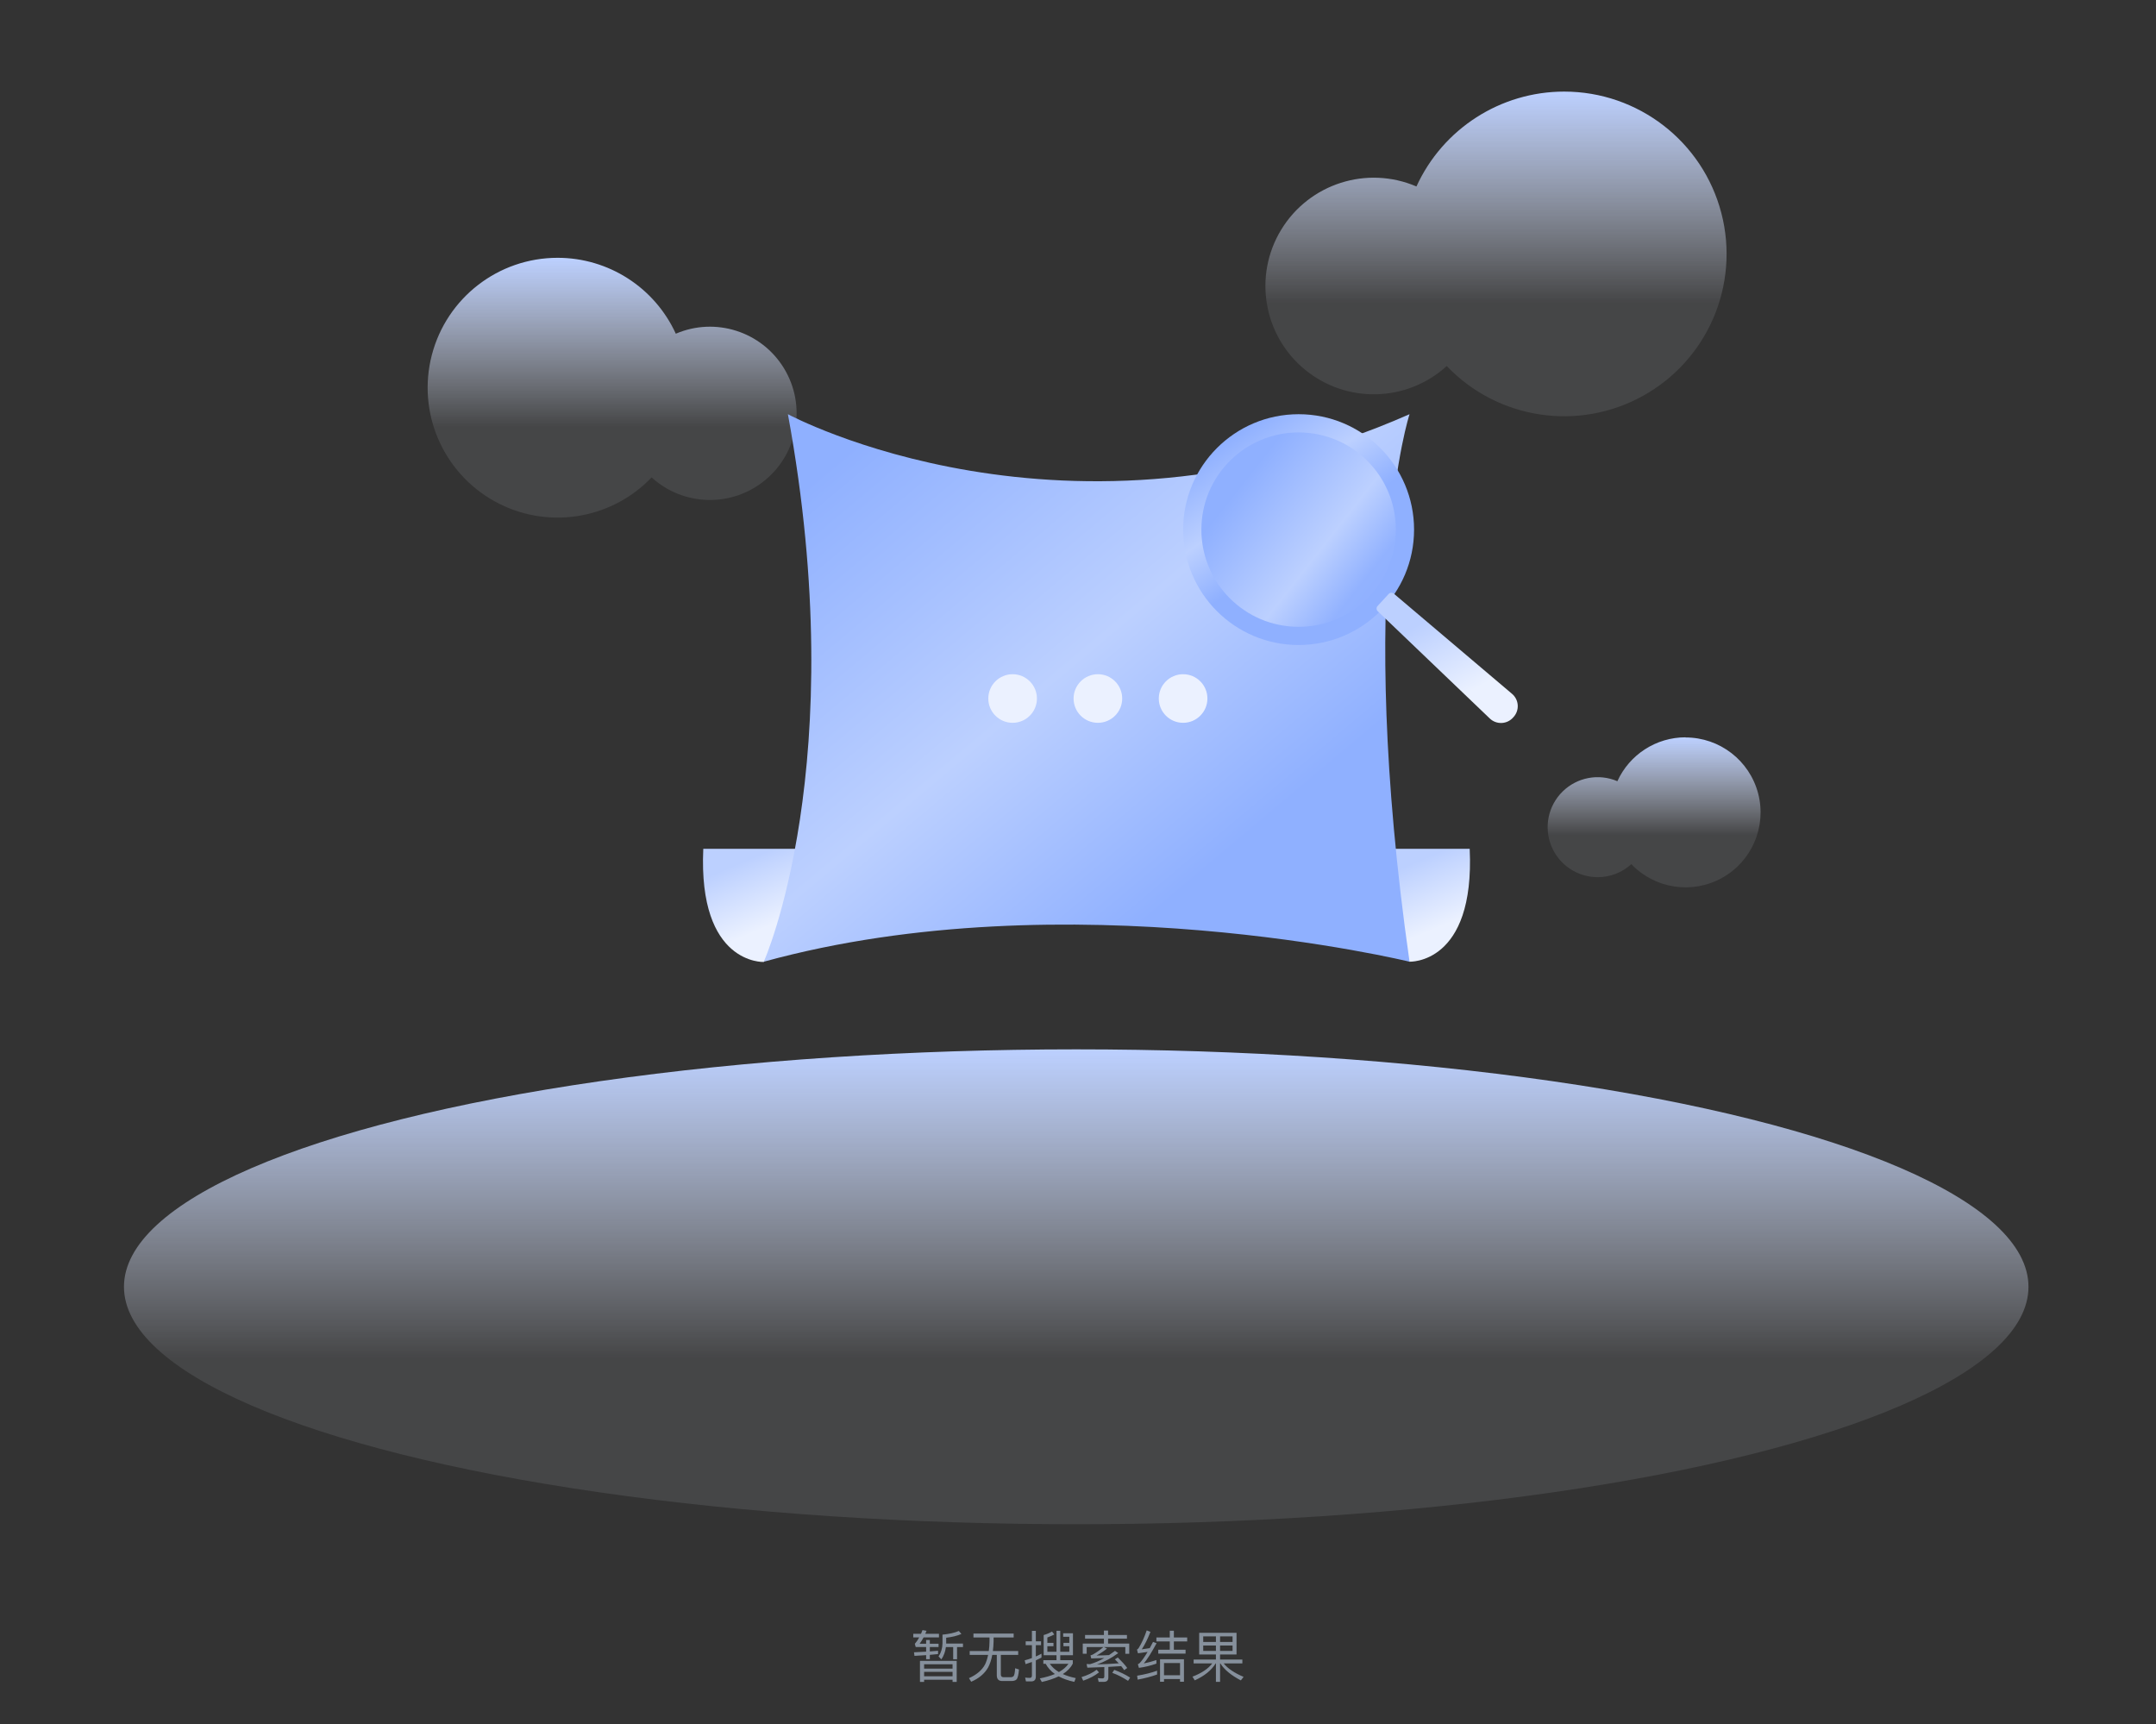 <svg width="539" height="431" viewBox="0 0 539 431" fill="none" xmlns="http://www.w3.org/2000/svg" xmlns:xlink="http://www.w3.org/1999/xlink">
	<rect x="0" y="0" width="539" height="431" fill="#333333" stroke="none"/>
	<desc>
			Created with Pixso.
	</desc>
	<path d="M232.456 412.845C233.184 412.791 233.871 412.736 234.514 412.678L234.514 413.505C233.858 413.56 233.171 413.631 232.456 413.7L232.456 414.78L231.533 414.78L231.533 413.771C230.607 413.826 229.63 413.898 228.621 413.953L228.495 413.057C229.558 412.999 230.58 412.958 231.533 412.903L231.533 411.741L228.929 411.741L228.703 410.941C229.096 410.494 229.476 409.964 229.811 409.332L228.314 409.332L228.314 408.436L230.259 408.436C230.385 408.128 230.511 407.821 230.621 407.513L231.629 407.681C231.533 407.934 231.434 408.183 231.322 408.436L234.739 408.436L234.739 409.332L230.901 409.332C230.593 409.919 230.259 410.453 229.91 410.914L231.533 410.914L231.533 409.991L232.456 409.991L232.456 410.914L234.64 410.914L234.64 411.741L232.456 411.741L232.456 412.845ZM284.662 412.008C285.445 410.719 286.118 409.25 286.679 407.582L287.615 407.947C286.901 409.766 286.173 411.222 285.445 412.315C286.104 412.23 286.761 412.131 287.434 412.021C287.701 411.516 287.981 411 288.261 410.466L289.143 410.788C287.868 413.153 286.805 414.834 285.951 415.843C287.014 415.631 288.063 415.354 289.099 415.002L289.099 415.897C287.588 416.417 286.132 416.766 284.73 416.95L284.467 416.038C284.648 415.956 284.802 415.856 284.929 415.744C285.458 415.2 286.118 414.274 286.901 412.958C286.104 413.084 285.305 413.197 284.495 413.31L284.242 412.384C284.395 412.315 284.536 412.189 284.662 412.008ZM271.264 409.653L271.264 408.73L275.98 408.73L275.98 407.626L277.02 407.626L277.02 408.73L281.736 408.73L281.736 409.653L277.02 409.653L277.02 410.873L282.311 410.873L282.311 413.433L281.33 413.433L281.33 411.755L275.98 411.755L276.753 412.131C275.912 412.804 275.044 413.378 274.135 413.867C275.423 413.84 276.473 413.812 277.255 413.758C277.748 413.419 278.25 413.071 278.752 412.705L279.566 413.252C277.915 414.486 276.151 415.422 274.248 416.096C276.066 416.038 277.871 415.942 279.692 415.815C279.385 415.477 279.064 415.156 278.725 414.821L279.453 414.359C280.475 415.354 281.261 416.222 281.805 416.978L281.049 417.521C280.827 417.186 280.574 416.851 280.294 416.516C279.159 416.584 278.096 416.653 277.088 416.711L277.088 419.384C277.088 420.084 276.695 420.45 275.939 420.45L274.665 420.45L274.456 419.51C274.849 419.551 275.239 419.582 275.605 419.582C275.912 419.582 276.08 419.425 276.08 419.148L276.08 416.752C274.542 416.824 273.126 416.878 271.838 416.906L271.643 415.997C271.937 416.01 272.231 416.024 272.511 416.024C273.66 415.703 274.835 415.2 276.066 414.5C275.112 414.527 274.036 414.568 272.819 414.595L272.621 413.826C272.833 413.785 273.041 413.7 273.253 413.587C274.162 413.071 275.03 412.456 275.84 411.755L271.67 411.755L271.67 413.419L270.689 413.419L270.689 410.873L275.98 410.873L275.98 409.653L271.264 409.653ZM289.099 410.34L289.099 409.359L292.445 409.359L292.445 407.667L293.467 407.667L293.467 409.359L296.799 409.359L296.799 410.34L293.467 410.34L293.467 412.411L296.393 412.411L296.393 413.392L289.563 413.392L289.563 412.411L292.445 412.411L292.445 410.34L289.099 410.34ZM263.368 411.543L261.84 411.543L261.84 412.931L264.124 412.931L264.124 407.681L265.064 407.681L265.064 412.931L267.33 412.931L267.33 411.543L265.86 411.543L265.86 410.706L267.33 410.706L267.33 409.178L265.792 409.178L265.792 408.31L268.239 408.31L268.239 413.799L265.064 413.799L265.064 415.029L268.198 415.029L268.198 415.884C267.695 416.906 266.855 417.774 265.706 418.502C266.629 418.922 267.709 419.257 268.94 419.51L268.577 420.45C267.049 420.125 265.747 419.664 264.671 419.076C263.495 419.637 262.093 420.112 260.456 420.478L259.954 419.582C261.41 419.302 262.668 418.936 263.717 418.488C262.709 417.774 261.953 416.919 261.423 415.942L260.836 415.942L260.836 415.029L264.124 415.029L264.124 413.799L260.918 413.799L260.918 408.744C261.646 408.549 262.346 408.255 263.003 407.862L263.577 408.604C263.102 408.856 262.514 409.109 261.84 409.359L261.84 410.706L263.368 410.706L263.368 411.543ZM258.959 419.131C258.959 419.931 258.566 420.337 257.811 420.337L256.495 420.337L256.283 419.384C256.703 419.425 257.096 419.456 257.459 419.456C257.797 419.456 257.978 419.257 257.978 418.881L257.978 415.477C257.445 415.675 256.929 415.856 256.396 416.024L256.173 415.074C256.789 414.903 257.39 414.722 257.978 414.5L257.978 411.28L256.423 411.28L256.423 410.312L257.978 410.312L257.978 407.694L258.959 407.694L258.959 410.312L260.261 410.312L260.261 411.28L258.959 411.28L258.959 414.106C259.434 413.898 259.909 413.659 260.371 413.406L260.371 414.387C259.909 414.626 259.434 414.848 258.959 415.074L258.959 419.131ZM238.294 411.755L236.476 411.755C236.319 412.931 235.943 413.953 235.341 414.821L234.64 414.093C235.256 413.184 235.591 412.104 235.621 410.846L235.621 408.648C237.358 408.477 238.728 408.169 239.709 407.722L240.352 408.477C239.316 408.928 238.055 409.25 236.544 409.417L236.544 410.873L240.745 410.873L240.745 411.755L239.261 411.755L239.261 414.793L238.294 414.793L238.294 411.755ZM299.797 413.604L299.797 408.183L309.135 408.183L309.135 413.604L305.019 413.604L305.019 414.875L310.591 414.875L310.591 415.829L305.915 415.829C306.91 417.087 308.574 418.222 310.898 419.203L310.211 420.084C307.774 418.81 306.069 417.398 305.088 415.829L305.019 415.829L305.019 420.45L303.98 420.45L303.98 415.829L303.926 415.829C302.863 417.552 301.126 418.963 298.689 420.071L298.115 419.148C300.398 418.28 302.049 417.172 303.071 415.829L298.409 415.829L298.409 414.875L303.98 414.875L303.98 413.604L299.797 413.604ZM243.363 409.359L243.363 408.381L253.415 408.381L253.415 409.359L248.401 409.359L248.401 410.299C248.374 411.167 248.319 411.994 248.22 412.75L254.547 412.75L254.547 413.713L250.209 413.713L250.209 418.601C250.209 419.049 250.431 419.288 250.879 419.288L252.66 419.288C252.995 419.288 253.248 419.189 253.402 419.008C253.596 418.782 253.723 418.14 253.791 417.046L254.745 417.354C254.632 418.728 254.423 419.551 254.112 419.859C253.849 420.112 253.429 420.238 252.841 420.238L250.571 420.238C249.649 420.238 249.201 419.763 249.201 418.81L249.201 413.713L248.066 413.713C247.84 414.934 247.492 415.983 247.017 416.878C246.149 418.389 244.747 419.582 242.802 420.419L242.242 419.524C244.173 418.656 245.503 417.521 246.261 416.096C246.596 415.395 246.849 414.595 247.03 413.713L242.423 413.713L242.423 412.75L247.198 412.75C247.311 411.994 247.365 411.167 247.379 410.299L247.379 409.359L243.363 409.359ZM300.805 409.082L300.805 410.48L303.98 410.48L303.98 409.082L300.805 409.082ZM308.14 409.082L305.019 409.082L305.019 410.48L308.14 410.48L308.14 409.082ZM300.805 412.722L303.98 412.722L303.98 411.362L300.805 411.362L300.805 412.722ZM305.019 412.722L308.14 412.722L308.14 411.362L305.019 411.362L305.019 412.722ZM290.011 414.793L295.989 414.793L295.989 420.419L295.008 420.419L295.008 419.75L291.002 419.75L291.002 420.419L290.011 420.419L290.011 414.793ZM229.992 415.2L239.176 415.2L239.176 420.464L238.14 420.464L238.14 419.917L231.028 419.917L231.028 420.464L229.992 420.464L229.992 415.2ZM291.002 415.744L291.002 418.796L295.008 418.796L295.008 415.744L291.002 415.744ZM267.108 415.942L262.459 415.942C263.003 416.738 263.761 417.425 264.725 418C265.775 417.412 266.574 416.725 267.108 415.942ZM231.028 416.051L231.028 417.145L238.14 417.145L238.14 416.051L231.028 416.051ZM270.382 419.257C271.91 418.796 273.168 418.181 274.162 417.425L274.75 418.082C273.701 418.922 272.385 419.609 270.802 420.153L270.382 419.257ZM278.069 418.194L278.571 417.453C280.027 417.986 281.343 418.628 282.533 419.384L282.017 420.197C280.728 419.356 279.412 418.683 278.069 418.194ZM284.283 418.909C286.186 418.601 287.841 418.181 289.27 417.661L289.27 418.615C287.841 419.131 286.231 419.551 284.409 419.89L284.283 418.909ZM231.028 417.955L231.028 419.049L238.14 419.049L238.14 417.955L231.028 417.955Z" fill="#86909C"/>
	<ellipse cx="269.055" cy="321.688" rx="238.063" ry="59.357" fill="url(#paint_linear_272_39024_0)"/>
	<path d="M391.044 22.897C375.15 22.898 360.717 32.166 354.11 46.615C341.724 41.309 327.32 45.91 320.309 57.412C313.297 68.914 315.812 83.818 326.209 92.386C336.606 100.954 351.723 100.58 361.682 91.507C374.454 104.873 394.648 107.925 410.802 98.93C426.956 89.935 434.988 71.165 430.339 53.276C425.691 35.387 409.536 22.898 391.044 22.897L391.044 22.897Z" fill-rule="evenodd" fill="url(#paint_linear_272_39025_0)"/>
	<path d="M139.399 64.448C152.116 64.448 163.664 71.864 168.95 83.426C178.856 79.181 190.378 82.86 195.988 92.06C201.598 101.259 199.59 113.181 191.276 120.038C182.961 126.894 170.87 126.6 162.899 119.347C152.681 130.044 136.521 132.488 123.594 125.291C110.667 118.095 104.238 103.076 107.957 88.761C111.675 74.445 124.602 64.45 139.399 64.448L139.399 64.448Z" fill-rule="evenodd" fill="url(#paint_linear_272_39026_0)"/>
	<path d="M421.39 184.32C414.048 184.326 407.385 188.617 404.344 195.297C399.676 193.298 394.262 194.319 390.644 197.881C387.026 201.443 385.923 206.839 387.852 211.535C389.782 216.23 394.361 219.293 399.439 219.285C402.548 219.29 405.544 218.126 407.834 216.025C413.728 222.202 423.054 223.617 430.515 219.465C437.977 215.313 441.687 206.646 439.54 198.384C437.392 190.123 429.93 184.356 421.39 184.36L421.39 184.32Z" fill-rule="evenodd" fill="url(#paint_linear_272_39027_0)"/>
	<path d="M367.423 212.187L344.151 212.187L345.917 225.251C346.477 229.42 347.925 233.42 350.161 236.982L352.304 240.417C352.304 240.417 368.77 241.239 367.423 212.187Z" fill-rule="evenodd" fill="url(#paint_linear_272_39028_0)"/>
	<path d="M175.822 212.187L199.107 212.187L197.328 225.251C196.781 229.442 195.338 233.466 193.097 237.05L190.954 240.484C190.954 240.484 174.488 241.239 175.822 212.187Z" fill-rule="evenodd" fill="url(#paint_linear_272_39029_0)"/>
	<path d="M196.978 103.548C196.978 103.548 266.845 141.26 352.385 103.548C352.385 103.548 338.721 144.883 352.385 240.417C352.385 240.417 266.845 219.541 190.954 240.417C190.954 240.417 213.04 191.041 196.978 103.548Z" fill-rule="evenodd" fill="url(#paint_linear_272_39030_0)"/>
	<ellipse cx="324.653" cy="132.398" rx="28.863" ry="28.85" fill="url(#paint_linear_272_39031_0)"/>
	<path d="M372.395 179.565L344.434 152.803C344.25 152.627 344.145 152.384 344.145 152.129C344.145 151.875 344.25 151.631 344.434 151.456L347.129 148.52C347.294 148.326 347.53 148.207 347.783 148.189C348.037 148.171 348.287 148.256 348.477 148.426L377.96 173.41C378.833 174.125 379.366 175.171 379.433 176.297C379.499 177.422 379.093 178.524 378.311 179.336C377.578 180.187 376.525 180.695 375.403 180.739C374.281 180.782 373.191 180.357 372.395 179.565Z" fill-rule="evenodd" fill="url(#paint_linear_272_39032_0)"/>
	<ellipse cx="324.653" cy="132.398" rx="24.309" ry="24.298" fill="url(#paint_linear_272_39033_0)"/>
	<ellipse cx="274.472" cy="174.622" rx="6.077" ry="6.074" fill="#EBF1FF"/>
	<ellipse cx="253.155" cy="174.622" rx="6.077" ry="6.074" fill="#EBF1FF"/>
	<ellipse cx="295.776" cy="174.622" rx="6.077" ry="6.074" fill="#EBF1FF"/>
	<defs>
		<linearGradient id="paint_linear_272_39024_0" x1="401.005" y1="339.695" x2="401.005" y2="262.331" gradientUnits="userSpaceOnUse">
			<stop stop-color="#EBF1FF" stop-opacity="0.098"/>
			<stop offset="1" stop-color="#BCD0FF"/>
		</linearGradient>
		<linearGradient id="paint_linear_272_39025_0" x1="405.952" y1="75.79" x2="405.952" y2="22.897" gradientUnits="userSpaceOnUse">
			<stop stop-color="#EBF1FF" stop-opacity="0.098"/>
			<stop offset="1" stop-color="#BCD0FF"/>
		</linearGradient>
		<linearGradient id="paint_linear_272_39026_0" x1="178.597" y1="106.774" x2="178.597" y2="64.448" gradientUnits="userSpaceOnUse">
			<stop stop-color="#EBF1FF" stop-opacity="0.098"/>
			<stop offset="1" stop-color="#BCD0FF"/>
		</linearGradient>
		<linearGradient id="paint_linear_272_39027_0" x1="428.281" y1="208.765" x2="428.281" y2="184.32" gradientUnits="userSpaceOnUse">
			<stop stop-color="#EBF1FF" stop-opacity="0.098"/>
			<stop offset="1" stop-color="#BCD0FF"/>
		</linearGradient>
		<linearGradient id="paint_linear_272_39028_0" x1="365.537" y1="229.345" x2="358.795" y2="213.454" gradientUnits="userSpaceOnUse">
			<stop stop-color="#EBF1FF"/>
			<stop offset="1" stop-color="#BCD0FF"/>
		</linearGradient>
		<linearGradient id="paint_linear_272_39029_0" x1="197.141" y1="229.385" x2="190.396" y2="213.457" gradientUnits="userSpaceOnUse">
			<stop stop-color="#EBF1FF"/>
			<stop offset="1" stop-color="#BCD0FF"/>
		</linearGradient>
		<linearGradient id="paint_linear_272_39030_0" x1="162.845" y1="154.072" x2="252.401" y2="260.588" gradientUnits="userSpaceOnUse">
			<stop stop-color="#8FB0FF"/>
			<stop offset="0.551" stop-color="#BCD0FF"/>
			<stop offset="0.99" stop-color="#8FB0FF"/>
			<stop offset="1" stop-color="#8FB0FF"/>
		</linearGradient>
		<linearGradient id="paint_linear_272_39031_0" x1="293.243" y1="118.967" x2="311.382" y2="145.498" gradientUnits="userSpaceOnUse">
			<stop stop-color="#8FB0FF"/>
			<stop offset="0.551" stop-color="#BCD0FF"/>
			<stop offset="1" stop-color="#8FB0FF"/>
		</linearGradient>
		<linearGradient id="paint_linear_272_39032_0" x1="376.471" y1="167.971" x2="366.28" y2="149.648" gradientUnits="userSpaceOnUse">
			<stop stop-color="#EBF1FF"/>
			<stop offset="1" stop-color="#BCD0FF"/>
		</linearGradient>
		<linearGradient id="paint_linear_272_39033_0" x1="297.961" y1="136.835" x2="334.565" y2="165.617" gradientUnits="userSpaceOnUse">
			<stop stop-color="#8FB0FF"/>
			<stop offset="0.551" stop-color="#BCD0FF"/>
			<stop offset="0.838" stop-color="#92B2FF"/>
			<stop offset="1" stop-color="#8FB0FF"/>
		</linearGradient>
	</defs>
</svg>
